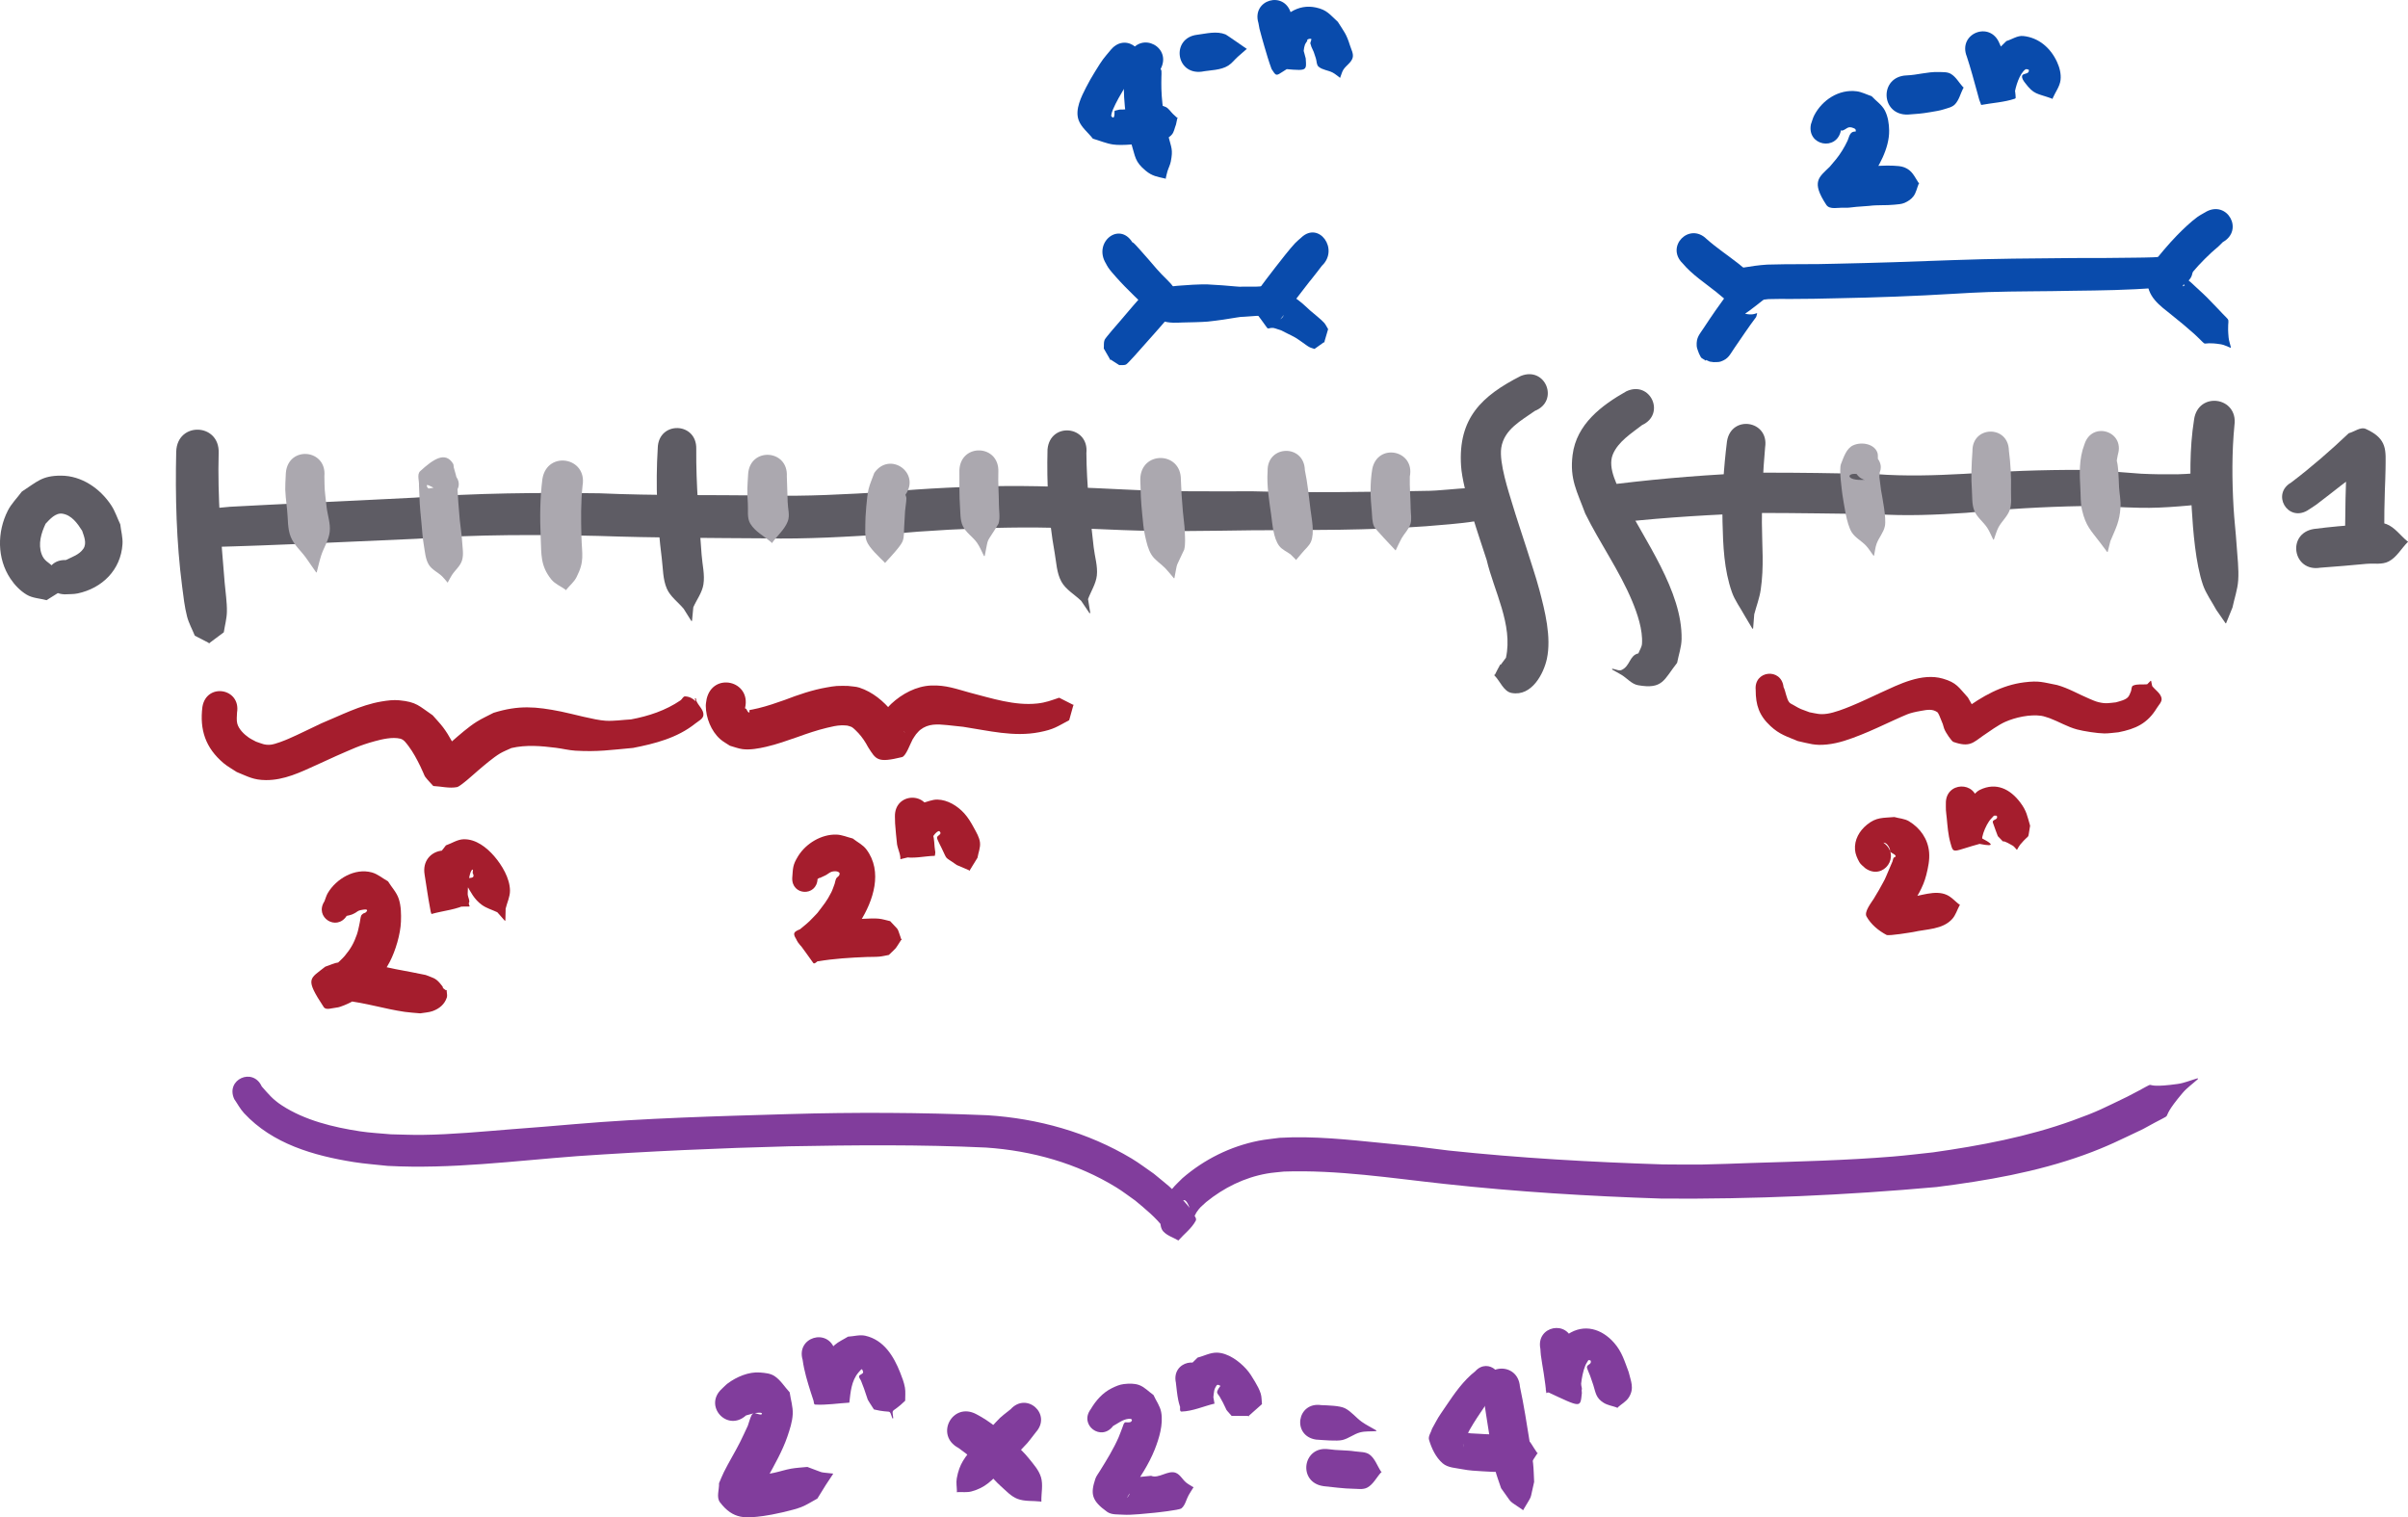 <?xml version="1.0" encoding="UTF-8" standalone="no"?>
<!-- Created with Inkscape (http://www.inkscape.org/) -->

<svg
   width="554.653"
   height="349.51"
   viewBox="0 0 146.752 92.474"
   version="1.1"
   id="svg5"
   xml:space="preserve"
   xmlns="http://www.w3.org/2000/svg"
   xmlns:svg="http://www.w3.org/2000/svg"><defs
     id="defs2" /><g
     id="layer1"
     transform="translate(-30.357,-67.922)"><path
       style="fill:#5e5c64;stroke:none;stroke-width:0.265"
       id="path6813"
       d="m 41.096,95.434 c -0.062,2.749 0.009,5.512 0.362,8.242 0.079,0.609 0.145,1.224 0.299,1.819 0.105,0.407 0.315,0.78 0.472,1.169 0.281,0.145 0.562,0.291 0.844,0.436 -7.94e-4,0.042 0.059,0.043 0.06,10e-4 v 0 c 0.288,-0.215 0.576,-0.429 0.863,-0.644 0.063,-0.419 0.182,-0.834 0.189,-1.258 0.01,-0.592 -0.088,-1.181 -0.137,-1.77 -0.221,-2.628 -0.437,-5.26 -0.365,-7.901 0.066,-1.829 -2.52,-1.923 -2.586,-0.094 z" /><path
       style="fill:#5e5c64;stroke:none;stroke-width:0.265"
       id="path6815"
       d="m 43.026,101.265 c 4.243,-0.109 8.482,-0.323 12.722,-0.507 3.695,-0.271 7.393,-0.258 11.093,-0.174 3.379,0.117 6.76,0.124 10.14,0.147 2.516,0.054 5.03,-0.095 7.54,-0.261 2.428,-0.219 4.858,-0.355 7.295,-0.392 2.323,-0.04 4.645,0.05 6.965,0.15 2.638,0.103 5.28,0.045 7.919,0.011 3.522,-0.016 7.042,0.012 10.558,-0.245 0.802,-0.067 2.125,-0.161 2.932,-0.295 0.375,-0.062 0.795,-0.043 1.113,-0.251 0.318,-0.208 0.449,-0.613 0.674,-0.92 0.042,-0.004 0.036,-0.064 -0.006,-0.06 v 0 c -0.279,-0.256 -0.486,-0.626 -0.837,-0.769 -0.35,-0.143 -0.755,-0.043 -1.133,-0.034 -0.949,0.022 -1.893,0.177 -2.843,0.174 -3.492,0.069 -6.983,0.121 -10.475,0.024 -2.595,0.005 -5.192,0.027 -7.785,-0.108 -2.369,-0.118 -4.738,-0.221 -7.11,-0.214 -2.48,0.021 -4.954,0.141 -7.426,0.36 -2.448,0.144 -4.901,0.285 -7.354,0.218 -3.373,-0.041 -6.748,0.015 -10.119,-0.134 -3.756,-0.047 -7.51,-0.019 -11.258,0.265 -2.257,0.116 -4.514,0.224 -6.772,0.33 -0.119,0.006 -4.123,0.2 -4.48,0.226 -0.542,0.04 -1.081,0.108 -1.622,0.162 -1.623,0.19 -1.354,2.486 0.269,2.295 z" /><path
       style="fill:#5e5c64;stroke:none;stroke-width:0.265"
       id="path6817"
       d="m 123.042,90.833 c -2.361,1.203 -3.838,2.562 -3.642,5.496 0.099,1.472 1.122,4.359 1.561,5.724 0.438,1.876 1.613,3.943 1.175,5.954 -0.105,0.14 -0.209,0.28 -0.314,0.421 -0.012,-0.002 -0.03,-0.015 -0.036,-0.005 -0.118,0.2 -0.216,0.411 -0.324,0.617 -0.04,-0.013 -0.059,0.044 -0.018,0.057 v 0 c 0.346,0.353 0.551,0.968 1.037,1.058 1.241,0.229 1.958,-1.206 2.146,-2.07 0.29,-1.329 -0.12,-2.944 -0.449,-4.189 -0.233,-0.882 -0.538,-1.743 -0.807,-2.615 -0.287,-0.897 -0.592,-1.788 -0.862,-2.691 -0.195,-0.654 -0.803,-2.467 -0.66,-3.38 0.177,-1.13 1.22,-1.655 2.049,-2.247 1.506,-0.606 0.649,-2.735 -0.857,-2.129 z" /><path
       style="fill:#5e5c64;stroke:none;stroke-width:0.265"
       id="path6819"
       d="m 129.481,91.765 c -1.515,0.857 -3.049,2.005 -3.285,3.884 -0.186,1.487 0.273,2.216 0.771,3.571 0.894,1.811 2.082,3.472 2.862,5.342 0.311,0.746 0.654,1.744 0.597,2.594 -0.014,0.208 -0.147,0.391 -0.22,0.587 -0.55,0.119 -0.493,0.765 -1.019,1.008 -0.166,0.077 -0.363,-0.047 -0.545,-0.07 -0.04,-0.014 -0.06,0.043 -0.02,0.057 v 0 c 0.184,0.104 0.371,0.202 0.552,0.311 0.341,0.205 0.62,0.563 1.012,0.633 1.525,0.27 1.579,-0.353 2.381,-1.364 0.091,-0.48 0.262,-0.951 0.272,-1.44 0.061,-2.92 -2.279,-6.061 -3.551,-8.572 -0.309,-0.708 -0.987,-1.835 -0.642,-2.683 0.322,-0.79 1.147,-1.299 1.785,-1.795 1.457,-0.673 0.505,-2.734 -0.952,-2.061 z" /><path
       style="fill:#5e5c64;stroke:none;stroke-width:0.265"
       id="path6821"
       d="m 129.213,99.741 c 2.764,-0.299 5.542,-0.459 8.32,-0.558 2.38,0.002 4.76,0.044 7.14,0.072 1.835,0.121 3.667,0.046 5.499,-0.078 2.355,-0.231 4.715,-0.37 7.08,-0.413 1.17,-0.034 2.335,0.091 3.504,0.104 0.797,0.018 1.592,-0.022 2.385,-0.085 0.768,-0.06 1.533,-0.131 2.29,-0.273 0.531,-0.144 0.322,-0.272 0.309,-0.967 0.042,-0.004 0.037,-0.064 -0.006,-0.06 v 0 c -0.207,-0.662 -0.053,-0.87 -0.608,-0.827 -0.689,0.095 -1.384,0.153 -2.08,0.172 -0.735,0.01 -1.472,-5.29e-4 -2.206,-0.036 -1.201,-0.087 -2.4,-0.204 -3.603,-0.232 -2.406,-0.012 -4.809,0.086 -7.21,0.242 -1.77,0.096 -3.539,0.151 -5.31,0.017 -2.423,-0.058 -4.848,-0.101 -7.272,-0.089 -2.85,0.105 -5.695,0.336 -8.527,0.677 -1.649,0.209 -1.354,2.541 0.295,2.332 z" /><path
       style="fill:#5e5c64;stroke:none;stroke-width:0.265"
       id="path6825"
       d="m 164.071,93.496 c -0.285,1.783 -0.251,3.615 -0.143,5.411 0.081,1.352 0.233,3.346 0.685,4.662 0.187,0.544 0.542,1.015 0.813,1.522 0.183,0.264 0.365,0.528 0.548,0.792 0.004,0.042 0.064,0.036 0.06,-0.006 v 0 c 0.126,-0.31 0.252,-0.62 0.378,-0.93 0.116,-0.552 0.311,-1.094 0.349,-1.657 0.047,-0.712 -0.051,-1.426 -0.096,-2.139 -0.049,-0.774 -0.145,-1.546 -0.188,-2.321 -0.094,-1.662 -0.106,-3.337 0.055,-4.995 0.241,-1.74 -2.22,-2.08 -2.461,-0.34 z" /><path
       style="fill:#5e5c64;fill-opacity:1;stroke:none;stroke-width:0.265"
       id="path7901"
       d="m 70.443,95.226 c -0.138,2.234 -0.038,4.496 0.244,6.716 0.079,0.621 0.06,1.279 0.309,1.854 0.212,0.489 0.684,0.818 1.026,1.227 0.151,0.241 0.303,0.483 0.454,0.724 0.01,0.041 0.068,0.027 0.058,-0.014 v 0 c 0.025,-0.267 0.05,-0.535 0.076,-0.802 0.205,-0.463 0.537,-0.889 0.616,-1.39 0.095,-0.597 -0.067,-1.207 -0.11,-1.81 -0.153,-2.147 -0.345,-4.291 -0.326,-6.446 0.042,-1.66 -2.305,-1.719 -2.347,-0.059 z" /><path
       style="fill:#5e5c64;fill-opacity:1;stroke:none;stroke-width:0.265"
       id="path7905"
       d="m 94.197,95.297 c -0.056,2.094 0.056,4.22 0.43,6.285 0.109,0.602 0.121,1.251 0.415,1.787 0.269,0.491 0.804,0.781 1.206,1.171 0.165,0.245 0.33,0.489 0.495,0.734 0.016,0.039 0.072,0.017 0.056,-0.022 v 0 c -0.044,-0.273 -0.089,-0.546 -0.133,-0.819 0.179,-0.48 0.481,-0.93 0.537,-1.439 0.062,-0.571 -0.127,-1.141 -0.192,-1.712 -0.22,-1.911 -0.431,-3.822 -0.445,-5.748 0.168,-1.675 -2.2,-1.913 -2.368,-0.238 z" /><path
       style="fill:#5e5c64;fill-opacity:1;stroke:none;stroke-width:0.265"
       id="path7911"
       d="m 135.605,94.824 c -0.202,1.627 -0.311,3.274 -0.272,4.914 0.034,1.432 0.09,2.905 0.574,4.276 0.179,0.508 0.513,0.947 0.77,1.42 0.155,0.261 0.31,0.521 0.465,0.782 0.01,0.041 0.068,0.027 0.058,-0.014 v 0 c 0.022,-0.281 0.044,-0.563 0.067,-0.844 0.131,-0.495 0.318,-0.979 0.393,-1.486 0.213,-1.437 0.08,-2.652 0.073,-4.099 -0.007,-1.532 0.06,-3.063 0.197,-4.589 0.254,-1.644 -2.071,-2.003 -2.325,-0.359 z" /><path
       style="fill:#aba8af;fill-opacity:1;stroke:none;stroke-width:0.265"
       id="path10024"
       d="m 58.168,96.985 c -0.039,-0.195 -0.111,-0.382 -0.156,-0.575 -0.018,-0.074 -0.002,-0.16 -0.042,-0.226 -0.477,-0.777 -1.209,-0.276 -2.001,0.449 -0.221,0.202 -0.052,0.596 -0.078,0.894 0.05,1.175 0.028,1.012 0.152,2.283 0.044,0.454 0.069,0.91 0.147,1.359 0.069,0.392 0.091,0.815 0.293,1.157 0.184,0.311 0.552,0.467 0.814,0.716 0.112,0.107 0.204,0.232 0.307,0.349 0.004,0.042 0.064,0.037 0.06,-0.006 v 0 c 0.078,-0.139 0.148,-0.283 0.234,-0.416 0.197,-0.304 0.512,-0.549 0.617,-0.896 0.112,-0.37 0.027,-0.773 0.005,-1.159 -0.024,-0.435 -0.101,-0.866 -0.143,-1.299 -0.077,-0.804 -0.103,-1.322 -0.152,-2.103 -0.27,-0.841 0.076,-0.068 -1.719,0.181 -0.079,0.011 -0.155,-0.127 -0.129,-0.203 0.024,-0.071 0.591,0.261 0.641,0.289 0.562,0.813 1.712,0.018 1.15,-0.795 z" /><path
       style="fill:#aba8af;fill-opacity:1;stroke:none;stroke-width:0.265"
       id="path10028"
       d="m 47.779,96.729 c -0.051,1.125 -0.074,0.885 0.078,2.294 0.058,0.541 0.017,1.112 0.218,1.618 0.195,0.49 0.625,0.85 0.932,1.279 0.204,0.285 0.401,0.574 0.601,0.862 0.008,0.042 0.067,0.031 0.059,-0.011 v 0 c 0.087,-0.33 0.157,-0.664 0.262,-0.989 0.157,-0.489 0.465,-0.939 0.522,-1.45 0.057,-0.507 -0.133,-1.012 -0.191,-1.519 -0.137,-1.206 -0.115,-0.935 -0.134,-1.867 0.154,-1.659 -2.193,-1.877 -2.347,-0.217 z" /><path
       style="fill:#aba8af;fill-opacity:1;stroke:none;stroke-width:0.265"
       id="path10030"
       d="m 63.415,97.096 c -0.153,1.186 -0.159,2.39 -0.106,3.583 0.046,1.026 -0.03,1.716 0.648,2.557 0.223,0.276 0.576,0.414 0.864,0.622 0.008,0.042 0.067,0.031 0.059,-0.011 v 0 c 0.203,-0.248 0.464,-0.459 0.61,-0.745 0.508,-0.99 0.331,-1.375 0.302,-2.469 -0.028,-1.041 -0.043,-2.083 0.069,-3.121 0.294,-1.729 -2.15,-2.145 -2.445,-0.416 z" /><path
       style="fill:#aba8af;fill-opacity:1;stroke:none;stroke-width:0.265"
       id="path10032"
       d="m 83.64,96.741 c -0.117,0.334 -0.27,0.657 -0.352,1.002 -0.106,0.443 -0.2,1.698 -0.196,2.141 0.003,0.336 -0.038,0.688 0.077,1.004 0.152,0.419 0.776,0.986 1.098,1.307 0.001,0.042 0.061,0.04 0.06,-0.002 v 0 c 0.245,-0.27 0.916,-0.973 1.037,-1.281 0.11,-0.28 0.074,-0.598 0.098,-0.898 0.026,-0.313 0.028,-0.627 0.053,-0.94 0.02,-0.26 0.076,-0.518 0.082,-0.779 0.002,-0.077 -0.04,-0.148 -0.059,-0.222 0.942,-1.342 -0.956,-2.674 -1.898,-1.332 z" /><path
       style="fill:#aba8af;fill-opacity:1;stroke:none;stroke-width:0.265"
       id="path10034"
       d="m 75.951,96.825 c -0.042,0.716 -0.077,0.991 -0.018,1.77 0.031,0.416 -0.066,0.886 0.15,1.243 0.298,0.493 0.862,0.765 1.292,1.148 0.006,0.042 0.066,0.033 0.059,-0.009 v 0 c 0.312,-0.43 0.747,-0.793 0.935,-1.289 0.137,-0.361 -7.94e-4,-0.773 -0.008,-1.159 -0.001,-0.052 -0.045,-1.349 -0.052,-1.568 0.096,-1.668 -2.263,-1.803 -2.359,-0.136 z" /><path
       style="fill:#aba8af;fill-opacity:1;stroke:none;stroke-width:0.265"
       id="path10036"
       d="m 88.825,96.587 c 7.94e-4,0.529 -0.006,1.671 0.035,2.161 0.035,0.411 -0.002,0.851 0.171,1.225 0.188,0.407 0.61,0.661 0.869,1.027 0.171,0.242 0.276,0.525 0.415,0.787 0.006,0.042 0.066,0.033 0.059,-0.009 v 0 c 0.26,-1.26 0.026,-0.596 0.835,-1.938 0.113,-0.37 0.027,-0.773 0.026,-1.16 -0.002,-0.667 -0.06,-1.333 -0.035,-2.001 0.065,-1.68 -2.31,-1.772 -2.375,-0.093 z" /><path
       style="fill:#aba8af;fill-opacity:1;stroke:none;stroke-width:0.265"
       id="path10038"
       d="m 107.609,96.637 c -0.06,0.897 0.097,1.794 0.22,2.679 0.075,0.539 0.126,1.401 0.49,1.879 0.173,0.227 0.458,0.341 0.687,0.511 0.103,0.102 0.205,0.204 0.308,0.306 -0.001,0.042 0.059,0.044 0.06,0.001 v 0 c 0.108,-0.127 0.215,-0.254 0.323,-0.381 0.186,-0.235 0.444,-0.427 0.559,-0.704 0.224,-0.542 0.037,-1.4 -0.029,-1.924 -0.103,-0.81 -0.178,-1.629 -0.347,-2.429 -0.043,-1.606 -2.313,-1.545 -2.271,0.06 z" /><path
       style="fill:#aba8af;fill-opacity:1;stroke:none;stroke-width:0.265"
       id="path10040"
       d="m 99.85,97.131 c 0.028,0.868 0.027,1.259 0.121,2.162 0.045,0.432 0.073,0.869 0.171,1.293 0.091,0.393 0.177,0.803 0.391,1.145 0.209,0.334 0.573,0.542 0.846,0.827 0.176,0.185 0.333,0.387 0.499,0.581 0.011,0.041 0.069,0.025 0.058,-0.016 v 0 c 0.208,-1.072 0.038,-0.494 0.592,-1.708 0.083,-0.359 0.047,-0.737 0.034,-1.105 -0.014,-0.402 -0.081,-0.801 -0.115,-1.202 -0.086,-1.009 -0.08,-1.029 -0.123,-1.947 0.02,-1.749 -2.454,-1.778 -2.474,-0.028 z" /><path
       style="fill:#aba8af;fill-opacity:1;stroke:none;stroke-width:0.265"
       id="path10042"
       d="m 113.987,96.51 c -0.142,0.838 -0.119,1.711 -0.031,2.555 0.033,0.319 0.009,0.663 0.148,0.952 0.079,0.164 1.084,1.215 1.271,1.415 0.008,0.042 0.067,0.031 0.059,-0.011 v 0 c 0.113,-0.23 0.213,-0.466 0.339,-0.689 0.168,-0.298 0.439,-0.545 0.541,-0.872 0.091,-0.291 0.02,-0.609 0.016,-0.913 -0.008,-0.661 -0.072,-1.322 -0.054,-1.983 0.321,-1.619 -1.969,-2.074 -2.29,-0.454 z" /><path
       style="fill:#aba8af;fill-opacity:1;stroke:none;stroke-width:0.265"
       id="path10044"
       d="m 150.565,95.428 c -0.058,0.789 -0.092,1.593 -0.034,2.383 0.03,0.417 -0.008,0.858 0.151,1.244 0.164,0.4 0.547,0.671 0.784,1.032 0.143,0.217 0.236,0.463 0.354,0.694 0.002,0.042 0.062,0.039 0.06,-0.003 v 0 c 0.091,-0.241 0.151,-0.496 0.273,-0.722 0.2,-0.373 0.555,-0.666 0.688,-1.067 0.129,-0.387 0.065,-0.814 0.074,-1.223 0.018,-0.794 -0.027,-1.598 -0.129,-2.386 -0.034,-1.571 -2.255,-1.522 -2.221,0.048 z" /><path
       style="fill:#aba8af;fill-opacity:1;stroke:none;stroke-width:0.265"
       id="path10046"
       d="m 144.802,95.884 c -0.007,-0.113 0.011,-0.231 -0.019,-0.34 -0.16,-0.562 -0.957,-0.721 -1.487,-0.482 -0.413,0.187 -0.577,0.717 -0.743,1.139 -0.131,0.336 0.059,1.612 0.087,1.865 0.096,0.562 0.249,1.794 0.569,2.297 0.214,0.337 0.602,0.527 0.874,0.819 0.165,0.177 0.288,0.388 0.433,0.582 0.009,0.041 0.068,0.029 0.059,-0.013 v 0 c 0.05,-0.232 0.068,-0.473 0.15,-0.695 0.137,-0.369 0.427,-0.683 0.504,-1.069 0.099,-0.494 -0.15,-1.699 -0.235,-2.197 -0.033,-0.263 -0.068,-0.525 -0.1,-0.788 -0.015,-0.118 0.076,-0.38 -0.04,-0.355 -0.259,0.056 -0.355,0.468 -0.618,0.498 -1.391,0.155 -1.404,-0.414 -0.733,-0.336 0.654,0.919 1.953,-0.006 1.299,-0.924 z" /><path
       style="fill:#aba8af;fill-opacity:1;stroke:none;stroke-width:0.265"
       id="path10048"
       d="m 157.39,95.005 c -0.341,0.878 -0.3,1.811 -0.247,2.732 0.024,0.423 0.004,0.855 0.1,1.268 0.23,0.983 0.53,1.228 1.102,1.984 0.137,0.183 0.274,0.366 0.412,0.549 0.009,0.041 0.068,0.029 0.059,-0.013 v 0 c 0.052,-0.208 0.103,-0.417 0.155,-0.625 0.333,-0.793 0.562,-1.171 0.618,-2.073 0.025,-0.396 -0.062,-0.791 -0.087,-1.186 -0.021,-0.343 -0.022,-0.688 -0.051,-1.031 -0.076,-0.903 -0.141,-0.323 -0.025,-0.976 0.444,-1.44 -1.592,-2.068 -2.036,-0.628 z" /><path
       style="fill:#a51d2d;fill-opacity:1;stroke:none;stroke-width:0.265"
       id="path10052"
       d="m 42.692,111.005 c -0.174,1.393 0.188,2.494 1.289,3.426 0.247,0.209 0.536,0.361 0.804,0.541 0.688,0.279 1.013,0.487 1.777,0.493 1.116,0.008 2.105,-0.478 3.093,-0.926 0.399,-0.181 0.797,-0.364 1.196,-0.546 0.935,-0.403 1.382,-0.636 2.351,-0.9 0.437,-0.119 1.066,-0.269 1.545,-0.154 0.236,0.057 0.37,0.282 0.506,0.451 0.289,0.385 0.515,0.812 0.725,1.244 0.06,0.125 0.114,0.252 0.173,0.378 0.042,0.09 0.07,0.188 0.13,0.267 0.146,0.194 0.321,0.364 0.482,0.546 0.482,0.022 0.973,0.158 1.447,0.067 0.21,-0.04 1.121,-0.874 1.268,-0.999 0.363,-0.31 0.934,-0.801 1.35,-1.05 0.221,-0.132 0.465,-0.221 0.697,-0.332 0.9,-0.208 1.81,-0.128 2.715,-0.014 0.396,0.05 0.785,0.151 1.183,0.175 1.356,0.081 2.153,-0.045 3.516,-0.168 1.34,-0.261 2.7,-0.611 3.788,-1.483 0.188,-0.151 0.484,-0.284 0.499,-0.525 0.02,-0.307 -0.285,-0.546 -0.413,-0.825 -0.025,-0.055 -0.03,-0.117 -0.046,-0.175 -0.012,-0.041 -0.07,-0.023 -0.057,0.017 v 0 c 0.148,0.412 -0.007,-0.122 -0.601,-0.15 -0.122,-0.006 -0.176,0.172 -0.277,0.241 -0.908,0.619 -1.944,0.961 -3.019,1.162 -0.518,0.027 -1.036,0.112 -1.554,0.081 -0.684,-0.042 -2.022,-0.422 -2.711,-0.56 -1.541,-0.308 -2.58,-0.397 -4.112,0.078 -0.341,0.18 -0.696,0.337 -1.023,0.541 -0.502,0.312 -1.061,0.807 -1.508,1.195 -0.177,0.153 -0.358,0.302 -0.525,0.466 -0.037,0.036 -0.132,0.109 -0.085,0.13 0.307,0.137 0.648,0.177 0.972,0.265 0.066,0.106 0.075,0.291 0.197,0.317 0.108,0.023 -0.085,-0.203 -0.132,-0.303 -0.276,-0.591 -0.576,-1.203 -0.97,-1.725 -0.195,-0.258 -0.424,-0.49 -0.635,-0.735 -0.845,-0.575 -0.97,-0.811 -2.039,-0.915 -0.363,-0.035 -0.731,0.014 -1.091,0.075 -1.288,0.219 -2.467,0.842 -3.661,1.333 -0.669,0.313 -1.327,0.649 -2.005,0.943 -0.205,0.089 -0.803,0.331 -1.085,0.357 -0.36,0.033 -0.549,-0.074 -0.887,-0.188 -0.146,-0.082 -0.3,-0.15 -0.438,-0.245 -0.281,-0.193 -0.615,-0.512 -0.705,-0.861 -0.051,-0.2 -0.023,-0.461 -0.013,-0.664 0.246,-1.492 -1.864,-1.84 -2.11,-0.348 z" /><path
       style="fill:#a51d2d;fill-opacity:1;stroke:none;stroke-width:0.265"
       id="path12280"
       d="m 73.423,110.516 c -0.018,0.141 -0.054,0.281 -0.053,0.423 0.005,0.723 0.327,1.541 0.877,2.028 0.178,0.158 0.394,0.268 0.591,0.403 0.258,0.07 0.509,0.174 0.774,0.208 0.455,0.058 0.986,-0.04 1.426,-0.141 0.656,-0.15 1.295,-0.38 1.93,-0.6 0.585,-0.212 1.172,-0.411 1.777,-0.558 0.322,-0.078 0.586,-0.142 0.916,-0.154 0.111,-0.004 0.222,0.012 0.333,0.018 0.09,0.029 0.185,0.043 0.27,0.086 0.101,0.051 0.369,0.329 0.413,0.378 0.237,0.261 0.418,0.534 0.582,0.844 0.488,0.765 0.557,0.984 2.07,0.612 0.241,-0.059 0.504,-0.82 0.646,-1.077 0.061,-0.11 0.139,-0.209 0.208,-0.314 0.085,-0.089 0.159,-0.191 0.256,-0.268 0.502,-0.393 1.045,-0.349 1.64,-0.292 0.327,0.031 0.654,0.07 0.981,0.105 1.531,0.232 3.084,0.633 4.637,0.329 0.896,-0.175 1.055,-0.326 1.82,-0.731 0.083,-0.298 0.166,-0.595 0.249,-0.893 0.039,-0.017 0.015,-0.072 -0.024,-0.055 v 0 c -0.278,-0.141 -0.556,-0.282 -0.834,-0.423 -0.491,0.163 -0.806,0.295 -1.333,0.352 -1.375,0.15 -2.792,-0.321 -4.104,-0.658 -0.849,-0.232 -1.462,-0.471 -2.357,-0.438 -0.913,0.034 -1.791,0.509 -2.443,1.119 -0.189,0.177 -0.34,0.391 -0.509,0.587 -0.115,0.189 -0.237,0.373 -0.344,0.566 -0.072,0.131 -0.221,0.259 -0.193,0.407 0.019,0.098 0.136,-0.19 0.236,-0.184 0.537,0.03 1.063,0.166 1.587,0.286 0.031,0.007 0.05,0.115 0.038,0.086 -0.042,-0.104 -0.086,-0.208 -0.129,-0.312 -0.212,-0.356 -0.357,-0.627 -0.626,-0.957 -0.528,-0.649 -1.194,-1.204 -2.001,-1.469 -0.225,-0.074 -0.469,-0.069 -0.703,-0.104 -0.225,0.001 -0.451,-0.012 -0.676,0.004 -0.205,0.015 -0.408,0.053 -0.61,0.088 -0.884,0.153 -1.731,0.446 -2.566,0.766 -0.53,0.189 -1.056,0.368 -1.603,0.501 -0.124,0.03 -0.249,0.053 -0.372,0.082 -0.058,0.013 -0.123,0.011 -0.171,0.045 -0.02,0.014 0.004,0.049 0.006,0.073 -0.004,0.019 0.008,0.053 -0.011,0.058 -0.097,0.027 -0.147,-0.185 -0.204,-0.231 -0.009,-0.007 -0.027,0.011 -0.035,0.003 -0.013,-0.012 -0.012,-0.034 -0.019,-0.051 0.386,-1.656 -1.956,-2.202 -2.342,-0.546 z" /><path
       style="fill:#a51d2d;fill-opacity:1;stroke:none;stroke-width:0.265"
       id="path12292"
       d="m 80.181,121.493 c 0.467,-0.281 -0.28,0.156 0.486,-0.225 0.126,-0.063 0.23,-0.166 0.362,-0.214 0.121,-0.044 0.379,-0.067 0.485,0.062 0.027,0.032 -7.94e-4,0.084 -0.001,0.126 -0.035,0.097 -0.155,0.134 -0.197,0.224 -0.047,0.101 -0.062,0.214 -0.093,0.32 -0.067,0.172 -0.119,0.351 -0.202,0.516 -0.275,0.547 -0.477,0.769 -0.848,1.261 -0.16,0.166 -0.315,0.338 -0.481,0.498 -0.839,0.808 -1.581,0.764 0.517,2.448 0.982,-0.166 1.98,-0.224 2.974,-0.264 0.255,-0.01 0.512,0.001 0.766,-0.022 0.195,-0.018 0.386,-0.068 0.578,-0.102 0.563,-0.554 0.316,-0.251 0.743,-0.905 0.042,0.008 0.053,-0.051 0.011,-0.059 v 0 c -0.291,-0.803 -0.073,-0.433 -0.675,-1.096 -0.232,-0.05 -0.46,-0.129 -0.697,-0.151 -0.287,-0.027 -0.577,-0.006 -0.865,0.005 -1.187,0.046 -2.375,0.202 -3.529,0.479 -1.13,0.466 -1.005,0.201 0.405,2.216 0.07,0.1 0.223,-0.096 0.333,-0.149 0.176,-0.084 0.359,-0.156 0.523,-0.262 0.601,-0.391 0.795,-0.66 1.307,-1.192 0.228,-0.3 0.481,-0.582 0.683,-0.9 0.809,-1.275 1.413,-3.065 0.388,-4.423 -0.212,-0.281 -0.552,-0.44 -0.827,-0.66 -0.332,-0.08 -0.654,-0.228 -0.995,-0.238 -0.914,-0.028 -1.854,0.539 -2.329,1.303 -0.354,0.568 -0.314,0.749 -0.364,1.329 -0.054,1.091 1.489,1.167 1.543,0.076 z" /><path
       style="fill:#a51d2d;fill-opacity:1;stroke:none;stroke-width:0.265"
       id="path12294"
       d="m 84.897,117.685 c 0.003,0.139 0.002,0.279 0.01,0.418 0.009,0.157 0.099,1.169 0.12,1.281 0.035,0.19 0.107,0.372 0.158,0.559 0.095,0.35 -0.023,0.377 0.129,0.321 2.746,-0.696 1.89,0.192 1.828,-0.824 -0.009,-0.144 -0.022,-0.294 0.02,-0.432 0.033,-0.107 0.259,-0.414 0.418,-0.439 0.042,-0.007 0.06,0.061 0.089,0.091 0.04,0.138 -0.196,0.182 -0.204,0.304 -0.004,0.065 0.03,0.127 0.056,0.187 0.063,0.147 0.139,0.289 0.21,0.432 0.408,0.83 0.123,0.476 0.931,1.055 0.25,0.107 0.499,0.214 0.749,0.321 0.011,0.041 0.069,0.025 0.058,-0.016 v 0 c 0.153,-0.249 0.307,-0.497 0.46,-0.746 0.051,-0.31 0.189,-0.619 0.152,-0.931 -0.038,-0.318 -0.215,-0.605 -0.367,-0.887 -0.169,-0.313 -0.353,-0.625 -0.592,-0.889 -0.405,-0.447 -1.01,-0.827 -1.638,-0.838 -0.322,-0.006 -0.627,0.143 -0.941,0.215 -0.209,0.181 -0.454,0.327 -0.627,0.542 -0.493,0.611 -0.55,1.444 -0.572,2.191 -0.005,0.176 -0.161,0.488 0.01,0.529 0.641,0.155 1.318,-0.033 1.977,-0.05 0.046,-0.319 0.031,-0.1 -0.016,-0.545 -0.018,-0.176 -0.019,-0.354 -0.05,-0.529 -0.033,-0.189 -0.101,-0.37 -0.14,-0.558 -0.062,-0.301 -0.075,-0.506 -0.103,-0.801 -0.027,-1.502 -2.152,-1.464 -2.125,0.038 z" /><path
       style="fill:#a51d2d;fill-opacity:1;stroke:none;stroke-width:0.265"
       id="path12298"
       d="m 51.484,123.74 c 0.104,-0.027 0.214,-0.039 0.313,-0.08 0.437,-0.184 0.259,-0.235 0.708,-0.3 0.118,-0.017 0.339,-0.026 0.156,0.155 -0.045,0.044 -0.114,0.056 -0.171,0.083 -0.041,0.043 -0.102,0.074 -0.122,0.129 -0.051,0.136 -0.054,0.285 -0.086,0.426 -0.054,0.24 -0.094,0.485 -0.174,0.718 -0.182,0.53 -0.388,0.887 -0.746,1.313 -0.14,0.166 -0.308,0.307 -0.461,0.46 -0.132,0.093 -0.259,0.193 -0.395,0.281 -0.078,0.05 -0.161,0.093 -0.246,0.131 -0.012,0.005 -0.051,4e-5 -0.039,-8e-4 0.174,-0.011 0.417,-0.17 0.522,-0.031 0.961,1.279 0.949,1.183 0.648,1.881 1.228,0.128 2.413,0.508 3.633,0.685 0.312,0.045 0.628,0.06 0.942,0.09 0.252,-0.046 0.514,-0.05 0.755,-0.137 0.407,-0.146 0.729,-0.408 0.868,-0.829 0.042,-0.128 -0.007,-0.269 -0.011,-0.403 0.026,-0.033 -0.02,-0.071 -0.047,-0.037 v 0 c -0.517,-0.399 0.122,0.135 -0.374,-0.443 -0.272,-0.317 -0.445,-0.32 -0.853,-0.488 -1.159,-0.233 -0.548,-0.113 -1.832,-0.356 -0.371,-0.074 -0.738,-0.163 -1.11,-0.231 -0.762,-0.139 -1.564,-0.287 -2.345,-0.186 -0.29,0.037 -0.557,0.177 -0.836,0.265 -0.95,0.76 -1.264,0.686 -0.095,2.462 0.138,0.21 0.503,0.058 0.753,0.036 0.173,-0.015 0.339,-0.082 0.5,-0.147 0.618,-0.25 0.733,-0.397 1.305,-0.817 0.255,-0.26 0.538,-0.496 0.766,-0.78 0.263,-0.328 0.507,-0.675 0.701,-1.048 0.348,-0.668 0.655,-1.693 0.681,-2.448 0.016,-0.464 0.011,-0.944 -0.131,-1.385 -0.128,-0.4 -0.439,-0.717 -0.659,-1.075 -0.328,-0.181 -0.623,-0.443 -0.984,-0.542 -1.042,-0.284 -2.173,0.388 -2.689,1.266 -0.09,0.154 -0.133,0.331 -0.2,0.497 -0.628,0.957 0.725,1.846 1.354,0.889 z" /><path
       style="fill:#a51d2d;fill-opacity:1;stroke:none;stroke-width:0.265"
       id="path12300"
       d="m 56.235,121.229 c 0.11,0.672 0.199,1.348 0.328,2.017 0.061,0.316 0.025,0.199 0.089,0.38 0.746,-0.212 1.56,-0.26 2.238,-0.636 0.172,-0.095 -0.032,-0.393 -0.03,-0.589 0.002,-0.218 0.015,-0.436 0.04,-0.653 5.29e-4,-0.004 0.081,-0.752 0.247,-0.827 0.064,-0.029 0.011,0.139 0.017,0.209 0.261,0.478 -0.526,0.186 -0.551,0.415 -0.011,0.099 0.101,0.171 0.151,0.257 0.284,0.485 0.482,0.924 0.965,1.272 0.28,0.202 0.624,0.296 0.936,0.445 0.145,0.165 0.291,0.329 0.436,0.494 0.014,0.04 0.071,0.02 0.057,-0.02 v 0 c 0.005,-0.231 0.01,-0.463 0.015,-0.694 0.088,-0.367 0.269,-0.724 0.265,-1.102 -0.008,-0.753 -0.495,-1.554 -0.961,-2.094 -0.451,-0.523 -1.112,-1.052 -1.864,-1.032 -0.381,0.01 -0.72,0.248 -1.08,0.372 -0.176,0.245 -0.393,0.466 -0.529,0.736 -0.108,0.213 -0.143,0.457 -0.19,0.691 -0.108,0.536 -0.121,1.016 -0.141,1.561 -0.008,0.222 -0.225,0.596 -0.014,0.665 0.72,0.236 1.514,0.051 2.271,0.076 0.107,-0.011 0.013,0.003 -0.02,-0.282 -0.08,-0.69 -0.186,-1.378 -0.31,-2.062 -0.284,-1.671 -2.648,-1.269 -2.364,0.402 z" /><path
       style="fill:#a51d2d;fill-opacity:1;stroke:none;stroke-width:0.265"
       id="path12304"
       d="m 137.355,109.981 c 0.001,0.903 0.205,1.545 0.903,2.192 0.556,0.515 0.99,0.63 1.666,0.913 0.72,0.157 1.029,0.285 1.777,0.208 0.725,-0.074 1.397,-0.324 2.068,-0.589 0.599,-0.236 1.388,-0.607 1.977,-0.877 0.794,-0.347 0.874,-0.442 1.697,-0.585 0.352,-0.061 0.669,-0.131 0.976,0.078 0.078,0.053 0.185,0.351 0.211,0.414 0.042,0.103 0.089,0.205 0.126,0.31 0.032,0.09 0.049,0.185 0.082,0.275 0.094,0.26 0.463,0.781 0.561,0.816 0.987,0.349 1.2,0.054 1.817,-0.379 0.379,-0.258 0.923,-0.652 1.336,-0.837 0.628,-0.281 1.515,-0.473 2.206,-0.374 0.174,0.025 0.338,0.096 0.507,0.144 0.563,0.211 1.085,0.53 1.669,0.687 0.401,0.108 1.257,0.241 1.671,0.244 0.287,0.002 0.573,-0.048 0.859,-0.071 1.041,-0.205 1.763,-0.53 2.333,-1.469 0.117,-0.193 0.337,-0.39 0.292,-0.611 -0.063,-0.304 -0.38,-0.491 -0.57,-0.737 -0.02,-0.094 -0.039,-0.188 -0.059,-0.281 0.011,-0.041 -0.046,-0.057 -0.058,-0.016 v 0 c -0.063,0.063 -0.127,0.127 -0.19,0.19 -0.285,0.027 -0.593,-0.034 -0.856,0.08 -0.114,0.05 -0.086,0.233 -0.131,0.349 -0.123,0.312 -0.161,0.412 -0.499,0.545 -0.138,0.054 -0.284,0.085 -0.426,0.127 -0.446,0.045 -0.602,0.097 -1.058,-0.013 -0.187,-0.045 -0.363,-0.128 -0.541,-0.202 -0.663,-0.277 -1.285,-0.652 -1.983,-0.843 -0.885,-0.17 -1.078,-0.277 -1.999,-0.163 -1.375,0.171 -2.569,0.855 -3.664,1.663 -0.085,0.068 -0.344,0.139 -0.256,0.203 0.233,0.171 0.592,0.069 0.837,0.223 0.151,0.095 0.086,0.425 0.259,0.467 0.135,0.033 -0.014,-0.28 -0.048,-0.416 -0.048,-0.19 -0.114,-0.375 -0.196,-0.553 -0.106,-0.229 -0.243,-0.443 -0.364,-0.664 -0.564,-0.615 -0.674,-0.902 -1.526,-1.148 -1.281,-0.369 -2.665,0.345 -3.792,0.858 -0.573,0.266 -1.247,0.588 -1.833,0.826 -0.396,0.161 -0.981,0.391 -1.428,0.455 -0.45,0.065 -0.631,-0.008 -1.075,-0.09 -0.569,-0.214 -0.491,-0.156 -0.987,-0.445 -0.084,-0.049 -0.183,-0.084 -0.244,-0.159 -0.176,-0.216 -0.218,-0.677 -0.35,-0.932 -0.132,-1.199 -1.827,-1.013 -1.696,0.186 z" /><path
       style="fill:#a51d2d;fill-opacity:1;stroke:none;stroke-width:0.265"
       id="path12306"
       d="m 145.141,119.277 c 0.19,-0.002 0.323,0.211 0.383,0.371 0.023,0.061 0.013,0.133 0.044,0.191 0.018,0.033 0.224,0.147 0.24,0.156 0.026,0.038 0.088,0.069 0.078,0.114 -0.012,0.052 -0.098,0.052 -0.127,0.098 -0.038,0.061 -0.038,0.14 -0.064,0.208 -0.053,0.137 -0.115,0.27 -0.173,0.404 -0.395,0.919 -0.183,0.483 -0.665,1.362 -0.103,0.173 -0.203,0.349 -0.31,0.52 -0.145,0.233 -0.593,0.792 -0.439,1.072 0.268,0.484 0.73,0.868 1.219,1.127 0.144,0.076 1.512,-0.158 1.635,-0.177 0.782,-0.184 1.788,-0.139 2.377,-0.802 0.204,-0.23 0.291,-0.541 0.437,-0.812 0.042,-0.008 0.03,-0.067 -0.011,-0.059 v 0 c -0.252,-0.195 -0.466,-0.45 -0.755,-0.584 -0.724,-0.336 -1.641,0.084 -2.374,0.15 -0.244,0.038 -0.489,0.071 -0.732,0.114 -0.124,0.022 -0.401,-0.043 -0.37,0.079 0.103,0.407 0.53,0.673 0.661,1.071 0.044,0.133 -0.32,0.343 -0.185,0.378 0.4,0.105 0.221,-1.444 0.754,-0.986 0.398,-0.675 0.789,-1.238 0.986,-2.019 0.114,-0.45 0.213,-0.918 0.175,-1.381 -0.068,-0.816 -0.541,-1.481 -1.226,-1.898 -0.265,-0.161 -0.596,-0.172 -0.894,-0.258 -0.697,0.064 -1.088,-0.006 -1.67,0.468 -0.464,0.379 -0.774,0.918 -0.726,1.532 0.021,0.266 0.136,0.523 0.268,0.756 0.085,0.151 0.245,0.247 0.367,0.37 1.108,0.772 2.2,-0.794 1.092,-1.566 z" /><path
       style="fill:#a51d2d;fill-opacity:1;stroke:none;stroke-width:0.265"
       id="path12308"
       d="m 148.945,116.913 c 0.001,0.126 -0.004,0.253 0.003,0.379 0.01,0.158 0.033,0.315 0.049,0.473 0.051,0.513 0.083,1.028 0.226,1.525 0.208,0.727 0.092,0.514 1.914,0.024 0.122,-0.033 5.3e-4,-0.254 0.026,-0.377 0.067,-0.32 0.231,-0.693 0.412,-0.961 0.085,-0.127 0.201,-0.23 0.301,-0.345 0.061,0.011 0.163,-0.026 0.182,0.033 0.069,0.209 -0.203,0.193 -0.248,0.311 -0.021,0.057 0.017,0.121 0.035,0.18 0.032,0.108 0.236,0.647 0.266,0.725 0.653,0.664 -0.076,0.004 0.906,0.578 0.091,0.053 0.15,0.148 0.225,0.221 0.004,0.042 0.064,0.036 0.06,-0.006 v 0 c 0.058,-0.093 0.105,-0.194 0.175,-0.278 0.655,-0.781 0.419,-0.167 0.602,-1.15 -0.173,-0.592 -0.21,-0.899 -0.6,-1.417 -0.612,-0.814 -1.467,-1.254 -2.463,-0.768 -0.244,0.119 -0.403,0.363 -0.605,0.544 -0.121,0.202 -0.253,0.397 -0.364,0.605 -0.295,0.549 -0.359,0.765 -0.581,1.336 -0.05,0.128 -0.282,0.348 -0.15,0.385 4.341,1.202 1.255,-0.176 1.833,0.083 0.004,-0.498 -0.097,-0.984 -0.168,-1.475 -0.02,-0.142 -0.032,-0.286 -0.054,-0.428 -0.014,-0.09 -0.037,-0.179 -0.056,-0.268 -0.051,-1.362 -1.977,-1.29 -1.926,0.072 z" /><path
       style="fill:#813d9c;fill-opacity:1;stroke:none;stroke-width:0.265"
       id="path13042"
       d="m 44.631,134.903 c 0.201,0.288 0.364,0.607 0.603,0.864 1.736,1.87 4.238,2.586 6.676,2.976 0.686,0.11 1.381,0.156 2.072,0.234 3.866,0.207 7.715,-0.306 11.562,-0.595 4.302,-0.294 8.611,-0.488 12.921,-0.599 3.993,-0.074 7.991,-0.11 11.981,0.077 2.793,0.188 5.544,0.954 7.941,2.426 0.399,0.245 0.769,0.535 1.153,0.803 0.62,0.517 1.264,1.034 1.751,1.686 0.032,0.043 0.1,0.187 0.074,0.141 -0.373,-0.669 -0.136,-0.215 0.815,-1.434 0.545,-1.266 0.757,0.786 0.963,0.56 0.057,-0.063 0.078,-0.151 0.125,-0.221 0.233,-0.341 0.269,-0.336 0.595,-0.638 1.082,-0.877 2.324,-1.494 3.702,-1.739 0.342,-0.061 0.69,-0.081 1.035,-0.121 3.282,-0.114 6.539,0.401 9.792,0.752 4.401,0.482 8.823,0.751 13.247,0.895 5.586,0.042 11.169,-0.204 16.732,-0.704 3.039,-0.384 6.085,-0.909 8.977,-1.95 1.439,-0.518 2.247,-0.938 3.609,-1.582 2.477,-1.383 0.597,-0.053 2.414,-2.201 0.268,-0.317 0.615,-0.557 0.922,-0.836 0.037,-0.021 0.008,-0.073 -0.029,-0.052 v 0 c -0.398,0.113 -0.785,0.282 -1.195,0.339 -2.793,0.387 -0.604,-0.486 -3.055,0.769 -1.486,0.713 -1.751,0.884 -3.342,1.459 -2.744,0.992 -5.625,1.531 -8.506,1.94 -0.818,0.086 -1.634,0.189 -2.454,0.256 -2.882,0.236 -5.779,0.302 -8.668,0.393 -0.974,0.031 -1.949,0.076 -2.923,0.092 -0.804,0.013 -1.609,-0.004 -2.413,-0.006 -4.366,-0.141 -8.732,-0.386 -13.077,-0.848 -2.611,-0.328 -1.402,-0.193 -4.035,-0.455 -2.08,-0.207 -4.169,-0.44 -6.262,-0.318 -0.426,0.06 -0.856,0.095 -1.277,0.179 -1.723,0.344 -3.314,1.136 -4.64,2.283 -0.202,0.209 -0.424,0.402 -0.607,0.628 -0.416,0.515 -0.807,1.265 -0.753,1.952 0.018,0.231 0.041,0.495 0.197,0.665 0.241,0.263 0.612,0.367 0.918,0.55 0.352,-0.401 0.806,-0.732 1.057,-1.203 0.077,-0.145 -0.094,-0.317 -0.167,-0.464 -0.142,-0.286 -0.484,-0.663 -0.684,-0.874 -0.747,-0.786 -0.79,-0.77 -1.707,-1.532 -0.447,-0.306 -0.877,-0.639 -1.341,-0.918 -2.67,-1.599 -5.702,-2.444 -8.796,-2.642 -4.039,-0.168 -8.081,-0.19 -12.123,-0.07 -4.344,0.129 -8.691,0.24 -13.022,0.611 -3.57,0.301 -0.275,0.027 -3.817,0.309 -1.823,0.145 -3.656,0.324 -5.487,0.347 -0.634,0.008 -1.268,-0.024 -1.902,-0.035 -0.629,-0.06 -1.262,-0.086 -1.886,-0.182 -1.631,-0.249 -3.37,-0.669 -4.77,-1.585 -0.563,-0.369 -0.804,-0.684 -1.218,-1.149 -0.54,-1.188 -2.22,-0.424 -1.679,0.764 z" /><path
       style="fill:#813d9c;fill-opacity:1;stroke:none;stroke-width:0.265"
       id="path13044"
       d="m 75.828,154.184 c 0.256,-0.064 0.51,-0.166 0.778,-0.165 0.063,2.6e-4 0.138,-0.004 0.184,0.038 0.024,0.022 -0.028,0.078 -0.06,0.076 -0.14,-0.008 -0.272,-0.069 -0.407,-0.103 -0.053,0.044 -0.127,0.07 -0.158,0.131 -0.103,0.206 -0.155,0.433 -0.232,0.65 -0.158,0.334 -0.308,0.672 -0.474,1.001 -0.311,0.618 -0.678,1.208 -0.986,1.828 -0.11,0.221 -0.198,0.452 -0.296,0.678 0.019,0.387 -0.177,0.851 0.057,1.16 0.816,1.074 1.589,0.972 2.653,0.835 0.542,-0.07 1.801,-0.345 2.3,-0.541 0.345,-0.136 0.656,-0.347 0.984,-0.521 0.691,-1.111 0.375,-0.622 0.939,-1.472 0.038,-0.019 0.011,-0.073 -0.027,-0.054 v 0 c -0.925,-0.104 -0.411,7.9e-4 -1.523,-0.401 -0.329,0.035 -0.661,0.048 -0.987,0.105 -0.343,0.06 -0.675,0.173 -1.015,0.247 -0.303,0.066 -0.608,0.119 -0.913,0.174 -0.178,0.032 -0.525,-0.092 -0.536,0.089 -0.019,0.3 0.322,0.507 0.483,0.76 -0.045,0.192 -0.09,0.383 -0.136,0.575 0.31,-0.788 0.041,-0.166 0.659,-1.274 0.428,-0.768 0.946,-1.694 1.228,-2.525 0.15,-0.443 0.302,-0.899 0.326,-1.366 0.023,-0.447 -0.124,-0.888 -0.186,-1.331 -0.307,-0.33 -0.545,-0.739 -0.92,-0.989 -0.254,-0.17 -0.586,-0.195 -0.891,-0.22 -0.682,-0.056 -1.427,0.266 -1.962,0.663 -0.13,0.097 -0.238,0.22 -0.358,0.329 -1.145,1.043 0.33,2.663 1.475,1.62 z" /><path
       style="fill:#813d9c;fill-opacity:1;stroke:none;stroke-width:0.265"
       id="path13046"
       d="m 79.274,150.811 c 0.093,0.679 0.295,1.336 0.502,1.987 0.051,0.16 0.101,0.321 0.157,0.479 0.03,0.084 0.011,0.241 0.1,0.246 0.695,0.041 1.39,-0.078 2.085,-0.117 0.075,-0.637 0.12,-1.323 0.556,-1.837 0.238,-0.281 0.207,-0.234 0.284,-0.046 0.034,0.146 -0.248,0.16 -0.247,0.286 7.94e-4,0.098 0.084,0.177 0.121,0.268 0.064,0.156 0.125,0.313 0.181,0.471 0.344,0.962 0.062,0.41 0.603,1.272 1.115,0.271 0.902,-0.082 1.119,0.525 0.01,0.041 0.068,0.027 0.058,-0.014 v 0 c -0.081,-0.648 -0.107,-0.225 0.729,-1.042 -0.005,-0.268 0.031,-0.541 -0.016,-0.805 -0.056,-0.315 -0.173,-0.618 -0.291,-0.916 -0.391,-0.985 -0.987,-1.981 -2.12,-2.239 -0.345,-0.078 -0.706,0.037 -1.059,0.056 -0.272,0.17 -0.575,0.299 -0.816,0.511 -0.367,0.321 -0.665,0.916 -0.838,1.357 -0.172,0.438 -0.352,1.014 -0.327,1.498 0.676,0.019 1.354,0.095 2.029,0.057 0.058,-0.003 -0.029,-0.111 -0.045,-0.167 -0.044,-0.161 -0.088,-0.323 -0.134,-0.483 -0.159,-0.56 -0.23,-0.818 -0.434,-1.375 -0.071,-0.193 -0.153,-0.382 -0.229,-0.573 -0.425,-1.391 -2.391,-0.79 -1.966,0.601 z" /><path
       style="fill:#813d9c;fill-opacity:1;stroke:none;stroke-width:0.265"
       id="path13048"
       d="m 91.941,153.814 c -0.745,0.594 -0.501,0.362 -1.31,1.234 -0.303,0.326 -0.611,0.648 -0.893,0.993 -0.587,0.715 -0.907,1.071 -1.072,1.979 -0.047,0.261 0.006,0.531 0.009,0.797 -0.03,0.03 0.013,0.072 0.043,0.042 v 0 c 0.281,-0.014 0.572,0.031 0.844,-0.042 0.848,-0.229 1.214,-0.654 1.825,-1.265 0.306,-0.305 0.589,-0.631 0.884,-0.946 0.933,-0.997 0.522,-0.507 1.219,-1.403 0.982,-1.095 -0.567,-2.483 -1.548,-1.388 z" /><path
       style="fill:#813d9c;fill-opacity:1;stroke:none;stroke-width:0.265"
       id="path13050"
       d="m 88.764,156.163 c 0.621,0.443 1.198,0.933 1.743,1.468 0.285,0.279 0.535,0.593 0.834,0.857 0.321,0.283 0.622,0.625 1.021,0.78 0.442,0.171 0.942,0.109 1.414,0.164 0.028,0.032 0.073,-0.008 0.045,-0.04 v 0 c -0.007,-0.479 0.114,-0.976 -0.021,-1.436 -0.127,-0.434 -0.452,-0.788 -0.733,-1.142 -0.278,-0.351 -0.612,-0.655 -0.934,-0.966 -0.688,-0.664 -1.424,-1.299 -2.278,-1.74 -1.453,-0.772 -2.545,1.284 -1.091,2.056 z" /><path
       style="fill:#813d9c;fill-opacity:1;stroke:none;stroke-width:0.265"
       id="path13056"
       d="m 98.194,154.828 c 0.294,-0.161 0.591,-0.401 0.938,-0.435 0.068,-0.007 0.159,-0.012 0.199,0.043 0.031,0.042 -0.017,0.115 -0.061,0.143 -0.059,0.038 -0.138,0.02 -0.207,0.03 -0.055,0.004 -0.126,-0.026 -0.165,0.013 -0.073,0.072 -0.091,0.184 -0.13,0.279 -0.084,0.204 -0.15,0.416 -0.239,0.618 -0.315,0.718 -0.723,1.376 -1.135,2.04 -0.095,0.165 -0.225,0.314 -0.285,0.495 -0.297,0.901 -0.238,1.321 0.717,2.004 0.275,0.197 0.662,0.151 0.999,0.176 0.461,0.035 1.449,-0.077 1.903,-0.119 0.075,-0.009 1.497,-0.157 1.632,-0.268 0.236,-0.193 0.287,-0.538 0.437,-0.803 0.086,-0.151 0.182,-0.296 0.273,-0.444 0.041,-0.011 0.026,-0.069 -0.015,-0.058 v 0 c -0.138,-0.09 -0.286,-0.165 -0.413,-0.269 -0.221,-0.183 -0.361,-0.484 -0.628,-0.59 -0.47,-0.186 -1.047,0.378 -1.506,0.181 -0.281,0.029 -0.562,0.061 -0.843,0.085 -0.219,0.019 -0.442,0.008 -0.659,0.045 -0.046,0.008 -0.119,0.041 -0.109,0.086 0.06,0.295 0.259,0.554 0.3,0.852 0.013,0.097 -0.198,0.337 -0.147,0.254 0.083,-0.134 0.16,-0.271 0.241,-0.406 0.531,-0.801 1.077,-1.61 1.435,-2.509 0.27,-0.678 0.536,-1.543 0.397,-2.29 -0.069,-0.374 -0.312,-0.693 -0.468,-1.04 -0.291,-0.203 -0.541,-0.486 -0.874,-0.608 -0.296,-0.108 -0.63,-0.095 -0.943,-0.058 -0.256,0.03 -0.5,0.139 -0.731,0.254 -0.558,0.278 -0.968,0.752 -1.279,1.278 -0.722,0.965 0.642,1.986 1.364,1.022 z" /><path
       style="fill:#813d9c;fill-opacity:1;stroke:none;stroke-width:0.265"
       id="path13058"
       d="m 102.021,152.205 c 0.043,0.356 0.074,0.714 0.147,1.066 0.044,0.215 0.117,0.409 0.177,0.619 2.834,-0.851 1.819,0.075 1.976,-0.983 0.02,-0.133 0.029,-0.272 0.088,-0.393 0.13,-0.269 0.165,-0.204 0.328,-0.131 -0.015,0.023 -0.245,0.298 -0.2,0.424 0.03,0.084 0.1,0.148 0.146,0.225 0.071,0.12 0.139,0.242 0.202,0.365 0.336,0.655 0.066,0.28 0.531,0.815 0.333,0.001 0.666,0.003 1,0.004 0.012,0.041 0.07,0.024 0.058,-0.017 v 0 c 0.264,-0.234 0.528,-0.468 0.792,-0.702 -0.026,-0.215 -0.013,-0.438 -0.077,-0.645 -0.079,-0.254 -0.212,-0.491 -0.347,-0.72 -0.161,-0.273 -0.327,-0.548 -0.54,-0.782 -0.427,-0.47 -1.105,-0.976 -1.781,-0.992 -0.407,-0.009 -0.788,0.203 -1.182,0.304 -0.212,0.228 -0.469,0.422 -0.637,0.685 -0.382,0.599 -0.478,1.491 -0.421,2.186 0.011,0.141 -0.062,0.422 0.08,0.417 0.69,-0.023 1.341,-0.324 2.012,-0.486 -0.041,-0.227 -0.074,-0.454 -0.135,-0.678 -0.093,-0.344 -0.221,-0.679 -0.33,-1.018 -0.308,-1.333 -2.193,-0.897 -1.885,0.436 z" /><path
       style="fill:#813d9c;fill-opacity:1;stroke:none;stroke-width:0.265"
       id="path13060"
       d="m 110.567,155.658 c 0.382,0.026 1.27,0.107 1.603,0.025 0.379,-0.092 0.697,-0.364 1.074,-0.464 0.309,-0.082 0.638,-0.05 0.956,-0.075 0.041,0.01 0.055,-0.049 0.014,-0.058 v 0 c -0.286,-0.169 -0.587,-0.314 -0.858,-0.506 -0.361,-0.256 -0.639,-0.634 -1.034,-0.833 -0.317,-0.16 -1.04,-0.172 -1.446,-0.19 -1.487,-0.219 -1.796,1.884 -0.309,2.102 z" /><path
       style="fill:#813d9c;fill-opacity:1;stroke:none;stroke-width:0.265"
       id="path13062"
       d="m 111.011,158.496 c 0.419,0.045 1.353,0.157 1.747,0.155 0.313,-7.9e-4 0.663,0.079 0.937,-0.074 0.357,-0.2 0.549,-0.608 0.823,-0.912 0.042,0.003 0.047,-0.057 0.004,-0.06 v 0 c -0.228,-0.342 -0.36,-0.774 -0.685,-1.025 -0.245,-0.19 -0.601,-0.158 -0.907,-0.205 -0.528,-0.081 -1.07,-0.051 -1.598,-0.131 -1.591,-0.226 -1.911,2.025 -0.32,2.25 z" /><path
       style="fill:#813d9c;fill-opacity:1;stroke:none;stroke-width:0.265"
       id="path13064"
       d="m 120.268,151.49 c -0.74,0.582 -1.276,1.362 -1.797,2.134 -0.571,0.845 -0.376,0.535 -0.837,1.366 -0.061,0.23 -0.254,0.461 -0.185,0.689 0.159,0.524 0.411,1.061 0.825,1.421 0.324,0.282 0.813,0.284 1.233,0.369 0.395,0.08 0.801,0.094 1.203,0.121 0.984,0.066 1.165,0.034 2.107,-0.006 0.994,-0.47 0.581,-0.123 1.218,-1.063 0.042,-8e-4 0.042,-0.061 -0.001,-0.06 v 0 c -0.629,-0.922 -0.224,-0.577 -1.201,-1.054 -2.142,-0.13 0.346,0.009 -1.939,-0.079 -0.304,-0.012 -0.608,-0.042 -0.912,-0.051 -0.141,-0.004 -0.355,-0.114 -0.423,0.009 -0.131,0.239 -0.012,0.544 -0.028,0.816 -0.003,0.059 -0.006,-0.117 -0.009,-0.176 0.072,-0.171 0.133,-0.347 0.216,-0.513 0.493,-0.991 1.204,-1.854 1.766,-2.805 0.79,-0.874 -0.447,-1.991 -1.237,-1.117 z" /><path
       style="fill:#813d9c;fill-opacity:1;stroke:none;stroke-width:0.265"
       id="path13066"
       d="m 120.756,152.604 c 0.011,0.188 0.013,0.376 0.033,0.563 0.043,0.413 0.225,1.53 0.278,1.866 0.064,0.407 0.126,0.815 0.193,1.222 0.068,0.412 0.115,0.83 0.214,1.236 0.094,0.384 0.243,0.753 0.365,1.129 0.78,1.058 0.33,0.636 1.306,1.312 0.009,0.041 0.068,0.028 0.059,-0.013 v 0 c 0.586,-1.002 0.355,-0.448 0.649,-1.681 -0.021,-0.377 -0.023,-0.756 -0.064,-1.131 -0.045,-0.411 -0.129,-0.817 -0.195,-1.225 -0.185,-1.152 -0.362,-2.307 -0.607,-3.448 -0.121,-1.578 -2.352,-1.407 -2.231,0.17 z" /><path
       style="fill:#813d9c;fill-opacity:1;stroke:none;stroke-width:0.265"
       id="path13068"
       d="m 124.233,150.121 c 0.01,0.13 0.014,0.261 0.03,0.391 0.046,0.372 0.12,0.741 0.175,1.112 0.066,0.452 0.132,0.906 0.176,1.361 0.006,-0.062 -0.044,-0.177 0.017,-0.186 0.685,-0.105 1.404,0.039 2.074,-0.136 0.132,-0.034 -0.002,-0.273 0.012,-0.409 0.036,-0.346 0.118,-0.771 0.248,-1.095 0.049,-0.123 0.131,-0.231 0.196,-0.347 0.047,0.015 0.129,-0.003 0.141,0.044 0.055,0.214 -0.175,0.205 -0.226,0.349 -0.02,0.057 0.014,0.121 0.033,0.179 0.043,0.128 0.106,0.249 0.153,0.376 0.069,0.187 0.13,0.377 0.194,0.566 0.152,0.48 0.158,0.795 0.635,1.09 0.241,0.149 0.534,0.19 0.801,0.285 0.006,0.042 0.066,0.033 0.059,-0.009 v 0 c 0.223,-0.201 0.509,-0.348 0.67,-0.602 0.356,-0.561 0.125,-0.989 -0.009,-1.556 -0.253,-0.664 -0.404,-1.228 -0.891,-1.781 -0.744,-0.845 -1.81,-1.178 -2.809,-0.518 -0.252,0.166 -0.4,0.452 -0.599,0.679 -0.105,0.235 -0.23,0.462 -0.315,0.705 -0.157,0.448 -0.262,1.054 -0.318,1.525 -0.024,0.197 -0.223,0.51 -0.043,0.595 2.117,0.993 2.023,0.99 2.124,0.087 -0.06,-1.047 -0.201,-2.104 -0.551,-3.097 -0.277,-1.399 -2.255,-1.007 -1.978,0.392 z" /><path
       style="fill:#5e5c64;fill-opacity:1;stroke:none;stroke-width:0.265"
       id="path14522"
       d="m 34.287,104.144 c 0.269,-0.019 0.543,2.7e-4 0.806,-0.056 1.49,-0.318 2.623,-1.427 2.729,-2.997 0.028,-0.407 -0.09,-0.81 -0.136,-1.216 -0.183,-0.385 -0.314,-0.798 -0.548,-1.154 -0.673,-1.025 -1.802,-1.811 -3.065,-1.811 -1.168,-2.57e-4 -1.457,0.375 -2.385,0.973 -0.285,0.387 -0.638,0.732 -0.855,1.161 -0.658,1.3 -0.663,2.912 0.159,4.144 0.258,0.387 0.596,0.741 0.995,0.979 0.359,0.214 0.805,0.222 1.207,0.333 0.375,-0.235 0.75,-0.471 1.126,-0.706 0.042,0.005 0.049,-0.054 0.007,-0.059 v 0 c -0.122,-0.297 -0.245,-0.594 -0.367,-0.89 -0.123,-0.132 -0.237,-0.272 -0.368,-0.395 -0.291,-0.273 -0.551,-0.347 -0.698,-0.755 -0.226,-0.627 -0.026,-1.282 0.241,-1.852 0.244,-0.259 0.601,-0.68 1.024,-0.615 0.567,0.087 0.925,0.6 1.204,1.042 0.109,0.318 0.299,0.757 0.08,1.087 -0.246,0.371 -0.702,0.51 -1.077,0.698 -1.477,-0.057 -1.557,2.032 -0.08,2.088 z" /><path
       style="fill:#5e5c64;fill-opacity:1;stroke:none;stroke-width:0.265"
       id="path14524"
       d="m 170.972,99.037 c 0.181,-0.119 0.366,-0.23 0.542,-0.356 0.269,-0.193 1.3,-1.006 1.511,-1.169 0.628,-0.486 1.26,-0.954 1.917,-1.399 -1.714,0.906 1.125,-0.403 -1.525,-0.211 -0.192,0.014 -0.038,0.383 -0.048,0.575 -0.065,1.223 -0.084,2.449 -0.093,3.674 0.008,0.283 -0.105,0.598 0.023,0.85 0.111,0.218 0.881,0.647 1.146,0.803 -0.002,0.042 0.058,0.045 0.06,0.003 v 0 c 0.282,-0.168 1.029,-0.579 1.157,-0.839 0.118,-0.24 2.5e-4,-0.534 2.7e-4,-0.801 0.008,-1.273 -5.3e-4,-1.023 0.037,-2.382 0.012,-0.429 0.04,-0.858 0.041,-1.287 0.004,-1.108 0.154,-1.816 -1.2,-2.434 -0.325,-0.148 -0.694,0.173 -1.04,0.259 -1.119,1.061 -2.285,2.077 -3.515,3.008 -1.207,0.697 -0.221,2.404 0.986,1.707 z" /><path
       style="fill:#5e5c64;fill-opacity:1;stroke:none;stroke-width:0.265"
       id="path14526"
       d="m 171.759,102.521 c 0.935,-0.068 1.87,-0.145 2.802,-0.235 0.458,-0.044 0.964,0.066 1.372,-0.147 0.483,-0.252 0.763,-0.777 1.145,-1.166 0.042,-0.002 0.04,-0.062 -0.003,-0.06 v 0 c -0.429,-0.351 -0.768,-0.857 -1.286,-1.053 -0.443,-0.167 -0.947,0.008 -1.419,0.03 -1.002,0.046 -2.006,0.144 -3,0.27 -1.67,0.275 -1.28,2.637 0.389,2.361 z" /><path
       style="fill:#094bac;fill-opacity:1;stroke:none;stroke-width:0.248"
       id="path15286"
       d="m 101.157,87.482 c 0.282,0.063 0.379,0.095 0.707,0.107 0.188,0.007 0.376,-0.009 0.565,-0.013 0.389,-0.009 1.166,-0.022 1.535,-0.055 0.317,-0.028 0.631,-0.08 0.947,-0.12 1.696,-0.263 0.433,-0.099 2.036,-0.229 0.248,-0.02 0.517,0.043 0.743,-0.075 0.178,-0.093 0.504,-0.632 0.652,-0.865 0.037,-0.005 0.031,-0.065 -0.006,-0.06 v 0 c -0.134,-0.155 -0.621,-0.726 -0.687,-0.754 -0.234,-0.101 -0.501,-0.024 -0.751,-0.027 -1.689,-0.02 -0.25,0.065 -2.04,-0.08 -0.974,-0.058 -0.868,-0.079 -1.8,-0.037 -0.245,0.011 -0.491,0.03 -0.736,0.05 -0.34,0.028 -0.695,0.037 -1.011,0.203 -1.214,-0.124 -1.368,1.831 -0.154,1.956 z" /><path
       style="fill:#094bac;fill-opacity:1;stroke:none;stroke-width:0.248"
       id="path15288"
       d="m 109.67,82.392 c -0.132,0.12 -0.272,0.227 -0.395,0.359 -0.327,0.35 -0.874,1.057 -1.166,1.431 -0.384,0.492 -0.759,0.989 -1.13,1.494 -0.675,0.897 -0.52,0.622 0.601,2.227 0.054,0.078 0.175,0.003 0.262,0.003 0.165,0.001 0.062,-0.012 0.258,0.038 0.428,0.141 0.238,0.062 0.714,0.303 0.164,0.083 0.332,0.158 0.492,0.253 0.158,0.094 0.307,0.208 0.46,0.312 0.128,0.087 0.248,0.188 0.383,0.26 0.101,0.054 0.213,0.077 0.319,0.115 0.191,-0.136 0.381,-0.271 0.572,-0.407 0.028,0.028 0.063,-0.017 0.035,-0.045 v 0 c 0.074,-0.251 0.148,-0.502 0.222,-0.754 -0.079,-0.127 -0.141,-0.268 -0.236,-0.38 -0.155,-0.185 -0.695,-0.612 -0.851,-0.749 -0.166,-0.146 -0.322,-0.307 -0.492,-0.448 -0.399,-0.331 -0.586,-0.431 -1.014,-0.703 -0.172,-0.065 -0.341,-0.144 -0.517,-0.196 -0.117,-0.034 -0.239,-0.044 -0.359,-0.061 -0.018,-0.002 -0.061,-0.013 -0.053,0.005 0.254,0.581 1.282,1.419 0.636,1.915 -0.053,0.04 0.082,-0.111 0.123,-0.166 0.373,-0.483 0.743,-0.968 1.115,-1.451 1.089,-1.414 0.053,-0.062 1.017,-1.299 0.084,-0.108 0.166,-0.218 0.249,-0.327 1.073,-1.005 -0.174,-2.734 -1.247,-1.729 z" /><path
       style="fill:#094bac;fill-opacity:1;stroke:none;stroke-width:0.248"
       id="path15290"
       d="m 97.762,83.994 c 0.043,0.076 0.08,0.156 0.129,0.227 0.135,0.198 0.331,0.416 0.485,0.589 0.358,0.404 0.726,0.773 1.107,1.146 0.316,0.294 0.615,0.615 0.953,0.878 0.051,0.04 0.179,0.178 0.16,0.11 -0.389,-1.414 -0.446,-0.44 -0.333,-1.331 -0.582,0.608 -1.122,1.267 -1.674,1.91 -0.008,0.009 -0.855,0.973 -0.913,1.109 -0.067,0.16 -0.034,0.353 -0.051,0.529 0.123,0.213 0.245,0.427 0.368,0.64 -0.02,0.036 0.025,0.068 0.045,0.032 v 0 c 0.177,0.114 0.355,0.228 0.532,0.342 0.141,-0.015 0.297,0.025 0.424,-0.046 0.118,-0.066 0.967,-1.039 0.972,-1.044 0.55,-0.619 1.105,-1.232 1.638,-1.87 0.159,-0.29 0.458,-0.529 0.478,-0.871 0.044,-0.733 -0.263,-1.036 -0.63,-1.403 -0.396,-0.395 -0.178,-0.17 -0.611,-0.639 -0.336,-0.392 -0.671,-0.784 -1.016,-1.165 -0.068,-0.075 -0.289,-0.33 -0.395,-0.417 -0.018,-0.015 -0.042,-0.018 -0.062,-0.028 -0.807,-1.294 -2.413,0.007 -1.606,1.301 z" /><path
       style="fill:#094bac;fill-opacity:1;stroke:none;stroke-width:0.265"
       id="path15296"
       d="m 98.084,70.921 c -0.514,0.618 -0.502,0.568 -1.002,1.382 -0.189,0.308 -0.372,0.621 -0.535,0.944 -0.276,0.544 -0.695,1.344 -0.453,2 0.164,0.444 0.577,0.75 0.866,1.125 0.411,0.119 0.809,0.294 1.232,0.356 0.549,0.082 1.62,-0.038 2.177,-0.116 0.435,-0.061 1.072,-0.104 1.403,-0.487 0.145,-0.168 0.169,-0.41 0.254,-0.614 0.026,-0.123 0.052,-0.246 0.079,-0.369 0.039,-0.017 0.014,-0.072 -0.024,-0.055 v 0 c -0.082,-0.075 -0.163,-0.15 -0.245,-0.225 -0.141,-0.138 -0.249,-0.323 -0.424,-0.415 -0.387,-0.202 -0.916,-0.039 -1.292,0.011 -0.276,0.037 -0.553,0.077 -0.83,0.103 -1.007,0.093 -0.386,-0.036 -1.005,0.112 -0.02,0.134 0.019,0.293 -0.061,0.403 -0.037,0.051 -0.155,-0.057 -0.146,-0.119 0.035,-0.247 0.156,-0.475 0.263,-0.701 0.175,-0.369 0.684,-1.21 0.925,-1.564 0.105,-0.154 0.226,-0.297 0.339,-0.445 0.938,-1.074 -0.581,-2.4 -1.519,-1.326 z" /><path
       style="fill:#094bac;fill-opacity:1;stroke:none;stroke-width:0.265"
       id="path15298"
       d="m 99.222,71.133 c -0.076,0.157 -0.18,0.303 -0.228,0.47 -0.142,0.498 -0.159,1.191 -0.149,1.693 0.014,0.76 0.089,1.501 0.218,2.251 0.065,0.377 0.16,0.749 0.24,1.123 0.254,0.817 0.204,1.098 0.88,1.658 0.404,0.335 0.714,0.365 1.175,0.473 0.026,0.034 0.073,-0.003 0.048,-0.036 v 0 c 0.033,-0.133 0.058,-0.267 0.098,-0.398 0.061,-0.201 0.164,-0.391 0.205,-0.597 0.146,-0.751 0.035,-0.822 -0.154,-1.579 -0.173,-0.813 -0.262,-1.134 -0.356,-1.965 -0.034,-0.297 -0.052,-0.596 -0.063,-0.895 -0.009,-0.235 -3e-5,-0.47 10e-4,-0.705 5.3e-4,-0.127 0.016,-0.255 0.004,-0.381 -0.004,-0.043 -0.034,-0.08 -0.051,-0.12 0.701,-1.319 -1.164,-2.31 -1.865,-0.991 z" /><path
       style="fill:#094bac;fill-opacity:1;stroke:none;stroke-width:0.265"
       id="path15300"
       d="m 103.587,72.29 c 0.518,-0.098 1.172,-0.08 1.63,-0.374 0.22,-0.141 0.38,-0.359 0.574,-0.534 0.168,-0.152 0.342,-0.298 0.513,-0.448 0.042,-0.002 0.039,-0.062 -0.003,-0.06 v 0 c -0.116,-0.08 -1.192,-0.829 -1.248,-0.852 -0.562,-0.227 -1.174,-0.051 -1.741,0.019 -1.59,0.195 -1.314,2.444 0.276,2.249 z" /><path
       style="fill:#094bac;fill-opacity:1;stroke:none;stroke-width:0.265"
       id="path15302"
       d="m 107.047,69.307 c 0.023,0.123 0.04,0.248 0.068,0.37 0.048,0.206 0.244,0.886 0.295,1.064 0.135,0.467 0.272,0.929 0.44,1.385 0.438,0.673 0.146,0.312 1.976,-0.562 0.063,-0.03 -0.024,-0.139 -0.026,-0.209 -0.006,-0.212 0.008,-0.499 0.082,-0.702 0.033,-0.091 0.1,-0.166 0.149,-0.249 -0.083,-0.084 0.225,-0.171 0.249,-0.086 0.002,0.007 -0.069,0.205 -0.07,0.233 -2.6e-4,0.029 0.017,0.055 0.025,0.082 0.014,0.046 0.028,0.093 0.042,0.139 0.187,0.409 0.107,0.209 0.274,0.709 0.056,0.169 0.031,0.392 0.167,0.506 0.234,0.198 0.577,0.215 0.85,0.354 0.152,0.078 0.279,0.196 0.419,0.294 0.013,0.04 0.07,0.022 0.057,-0.018 v 0 c 0.061,-0.15 0.097,-0.314 0.184,-0.451 0.164,-0.258 0.484,-0.43 0.564,-0.725 0.067,-0.247 -0.088,-0.507 -0.164,-0.752 -0.219,-0.703 -0.348,-0.817 -0.74,-1.438 -0.495,-0.45 -0.659,-0.727 -1.332,-0.872 -0.545,-0.117 -1.05,-0.023 -1.525,0.268 -0.466,0.285 -0.573,0.603 -0.828,1.05 -0.066,0.216 -0.147,0.427 -0.197,0.647 -0.088,0.393 -0.112,0.805 -0.097,1.207 0.006,0.171 -0.122,0.497 0.049,0.512 2.1,0.179 2.025,0.27 1.974,-0.579 -0.117,-0.469 -0.262,-0.927 -0.411,-1.388 -0.045,-0.14 -0.286,-0.885 -0.349,-1.05 -0.041,-0.108 -0.095,-0.211 -0.142,-0.316 -0.408,-1.404 -2.394,-0.827 -1.986,0.577 z" /><path
       style="fill:#094bac;fill-opacity:1;stroke:none;stroke-width:0.265"
       id="path15304"
       d="m 132.898,83.967 c 0.584,0.696 1.355,1.192 2.058,1.754 0.154,0.123 0.303,0.253 0.455,0.379 0.296,0.288 0.615,0.553 0.914,0.838 0.004,0.004 0.208,0.222 0.222,0.213 0.588,-0.381 1.118,-0.844 1.677,-1.266 -0.152,-0.301 -0.365,-0.784 -0.734,-0.847 -0.405,-0.07 -0.846,-0.018 -1.226,0.141 -0.271,0.113 -0.411,0.419 -0.616,0.628 -0.497,0.68 -0.981,1.371 -1.442,2.076 -0.283,0.433 -0.478,0.6 -0.446,1.127 0.01,0.159 0.093,0.304 0.139,0.456 0.181,0.339 0.056,0.206 0.371,0.406 0.01,0.041 0.068,0.028 0.058,-0.014 v 0 c 0.296,0.134 0.142,0.089 0.463,0.134 0.143,-0.012 0.294,0.011 0.429,-0.036 0.48,-0.167 0.55,-0.407 0.834,-0.818 0.44,-0.636 0.865,-1.282 1.33,-1.899 0.154,-0.526 0.049,0.057 -0.846,-0.25 -0.071,-0.024 -0.508,-0.599 -0.302,-0.259 0.003,0.006 -0.002,-0.013 -0.003,-0.02 0.569,-0.399 1.127,-0.813 1.706,-1.196 0.016,-0.01 0.053,0.053 0.041,0.039 -0.374,-0.399 -0.741,-0.805 -1.17,-1.149 -0.176,-0.144 -0.349,-0.292 -0.528,-0.432 -0.637,-0.499 -1.315,-0.949 -1.922,-1.487 -1.048,-1.034 -2.511,0.448 -1.463,1.482 z" /><path
       style="fill:#094bac;fill-opacity:1;stroke:none;stroke-width:0.265"
       id="path15326"
       d="m 162.858,83.5 c -0.477,0.049 -0.751,0.082 -1.27,0.103 -0.36,0.015 -0.72,0.016 -1.081,0.022 -1.267,0.023 -2.533,0.023 -3.8,0.023 -2.45,0.02 -4.9,0.036 -7.348,0.127 -2.366,0.091 -4.732,0.171 -7.098,0.219 -1.4,0.047 -2.802,0.009 -4.201,0.054 -0.499,0.029 -0.993,0.104 -1.485,0.186 -0.203,0.035 -0.406,0.069 -0.61,0.098 -0.05,0.007 -0.163,0.006 -0.204,0.058 -0.034,0.044 -0.046,0.101 -0.07,0.152 -0.198,0.617 -0.206,0.309 0.036,0.925 -0.003,0.042 0.057,0.047 0.06,0.004 v 0 c 0.249,0.523 0.212,0.251 0.117,0.815 0.025,0.045 0.035,0.103 0.076,0.134 0.058,0.043 0.232,0.007 0.283,-6.6e-5 0.224,-0.03 0.447,-0.066 0.669,-0.106 0.397,-0.071 0.797,-0.127 1.199,-0.163 0.461,-0.018 0.921,-0.009 1.382,-0.009 0.929,-2.1e-5 1.858,-0.018 2.787,-0.042 2.386,-0.045 4.771,-0.13 7.154,-0.275 0.742,-0.042 1.324,-0.08 2.063,-0.103 1.733,-0.055 3.467,-0.039 5.2,-0.079 1.676,-0.019 3.348,-0.041 5.019,-0.175 0.304,-0.024 0.609,-0.045 0.912,-0.082 0.183,-0.022 0.363,-0.064 0.545,-0.096 1.266,-0.239 0.928,-2.029 -0.337,-1.79 z" /><path
       style="fill:#094bac;fill-opacity:1;stroke:none;stroke-width:0.265"
       id="path15332"
       d="m 164.792,80.836 c -0.174,0.104 -0.358,0.194 -0.523,0.313 -0.393,0.283 -0.907,0.778 -1.235,1.115 -0.545,0.561 -1.041,1.164 -1.528,1.775 -0.097,0.277 -0.284,0.538 -0.292,0.832 -0.03,1.146 0.749,1.647 1.526,2.275 0.803,0.649 0.528,0.423 1.337,1.122 1.047,0.965 0.164,0.403 1.641,0.639 0.191,0.03 0.364,0.132 0.546,0.197 0.028,0.032 0.073,-0.008 0.045,-0.04 v 0 c -0.045,-0.193 -0.115,-0.382 -0.134,-0.579 -0.14,-1.494 0.319,-0.687 -0.649,-1.746 -0.746,-0.771 -0.584,-0.627 -1.336,-1.318 -0.157,-0.144 -0.307,-0.297 -0.476,-0.426 -0.038,-0.029 -0.111,-0.081 -0.137,-0.041 -0.349,0.539 0.171,0.236 -0.211,0.422 0.083,-0.133 0.155,-0.272 0.248,-0.398 0.437,-0.598 0.961,-1.148 1.501,-1.652 0.146,-0.136 0.303,-0.26 0.451,-0.395 0.089,-0.082 0.172,-0.17 0.258,-0.255 1.303,-0.729 0.271,-2.572 -1.032,-1.843 z" /><path
       style="fill:#094bac;fill-opacity:1;stroke:none;stroke-width:0.265"
       id="path15334"
       d="m 142.553,75.861 c 0.029,0.006 0.059,0.028 0.087,0.019 0.271,-0.088 0.32,-0.301 0.675,-0.153 0.155,0.065 0.127,0.073 0.143,0.205 -0.068,0.013 -0.143,0.009 -0.205,0.039 -0.19,0.091 -0.233,0.388 -0.302,0.53 -0.095,0.195 -0.194,0.389 -0.309,0.573 -0.277,0.446 -0.446,0.621 -0.772,1.009 -0.663,0.649 -1.148,0.9 -0.211,2.324 0.207,0.315 0.741,0.149 1.116,0.175 0.233,0.016 0.465,-0.036 0.698,-0.053 0.267,-0.02 0.533,-0.04 0.8,-0.06 0.507,-0.067 1.021,-0.019 1.528,-0.072 0.213,-0.023 0.437,-0.027 0.633,-0.114 0.205,-0.091 0.406,-0.222 0.539,-0.403 0.163,-0.222 0.212,-0.508 0.318,-0.762 0.041,-0.01 0.027,-0.068 -0.014,-0.058 v 0 c -0.26,-0.399 -0.389,-0.754 -0.863,-0.938 -0.21,-0.082 -0.444,-0.087 -0.669,-0.101 -0.426,-0.028 -1.242,0.029 -1.659,0.051 -0.276,0.022 -0.553,0.041 -0.829,0.067 -0.218,0.02 -0.501,-0.089 -0.654,0.069 -0.1,0.104 0.335,0.088 0.367,0.229 0.132,0.581 -0.014,1.199 0.09,1.786 0.051,0.286 0.778,-1.499 0.622,-0.61 0.178,-0.211 0.371,-0.411 0.535,-0.633 0.624,-0.844 1.286,-2.016 1.271,-3.102 -0.006,-0.414 -0.069,-0.846 -0.257,-1.215 -0.182,-0.356 -0.542,-0.587 -0.813,-0.88 -0.303,-0.099 -0.592,-0.256 -0.908,-0.297 -1.082,-0.141 -2.1,0.528 -2.586,1.462 -0.091,0.175 -0.136,0.37 -0.204,0.555 -0.254,1.296 1.579,1.654 1.832,0.359 z" /><path
       style="fill:#094bac;fill-opacity:1;stroke:none;stroke-width:0.265"
       id="path15336"
       d="m 146.645,74.903 c 0.569,-0.043 0.776,-0.048 1.378,-0.151 0.266,-0.046 0.536,-0.083 0.793,-0.166 0.24,-0.078 0.519,-0.127 0.69,-0.313 0.248,-0.269 0.332,-0.652 0.497,-0.978 0.042,-0.006 0.034,-0.065 -0.008,-0.059 v 0 c -0.245,-0.269 -0.426,-0.617 -0.736,-0.807 -0.223,-0.136 -0.514,-0.108 -0.775,-0.117 -0.65,-0.022 -1.285,0.182 -1.931,0.205 -1.688,0.065 -1.595,2.452 0.092,2.387 z" /><path
       style="fill:#094bac;fill-opacity:1;stroke:none;stroke-width:0.265"
       id="path15338"
       d="m 150.222,71.368 c 0.236,0.715 0.429,1.442 0.63,2.167 0.162,0.588 0.093,0.386 0.246,0.783 0.685,-0.128 1.395,-0.161 2.056,-0.383 0.095,-0.032 -0.034,-0.201 -0.021,-0.301 0.054,-0.408 0.297,-1.234 0.663,-1.485 0.055,-0.037 0.132,0.012 0.198,0.018 0.077,0.3 -0.36,0.197 -0.4,0.375 -0.033,0.147 0.078,0.299 0.169,0.419 0.562,0.748 0.716,0.634 1.639,0.966 0.015,0.04 0.071,0.018 0.056,-0.022 v 0 c 0.159,-0.369 0.429,-0.707 0.476,-1.106 0.044,-0.374 -0.058,-0.768 -0.217,-1.11 -0.386,-0.834 -1.1,-1.475 -2.057,-1.573 -0.355,-0.036 -0.683,0.205 -1.025,0.308 -0.207,0.219 -0.447,0.411 -0.622,0.657 -0.461,0.65 -0.654,1.636 -0.783,2.406 -0.038,0.229 -0.325,0.642 -0.098,0.689 0.681,0.142 1.379,-0.186 2.069,-0.279 -0.01,-0.124 -0.009,-0.25 -0.031,-0.373 -0.06,-0.344 -0.238,-0.966 -0.335,-1.284 -0.174,-0.568 -0.364,-1.134 -0.622,-1.67 -0.565,-1.408 -2.556,-0.609 -1.991,0.799 z" /></g></svg>
